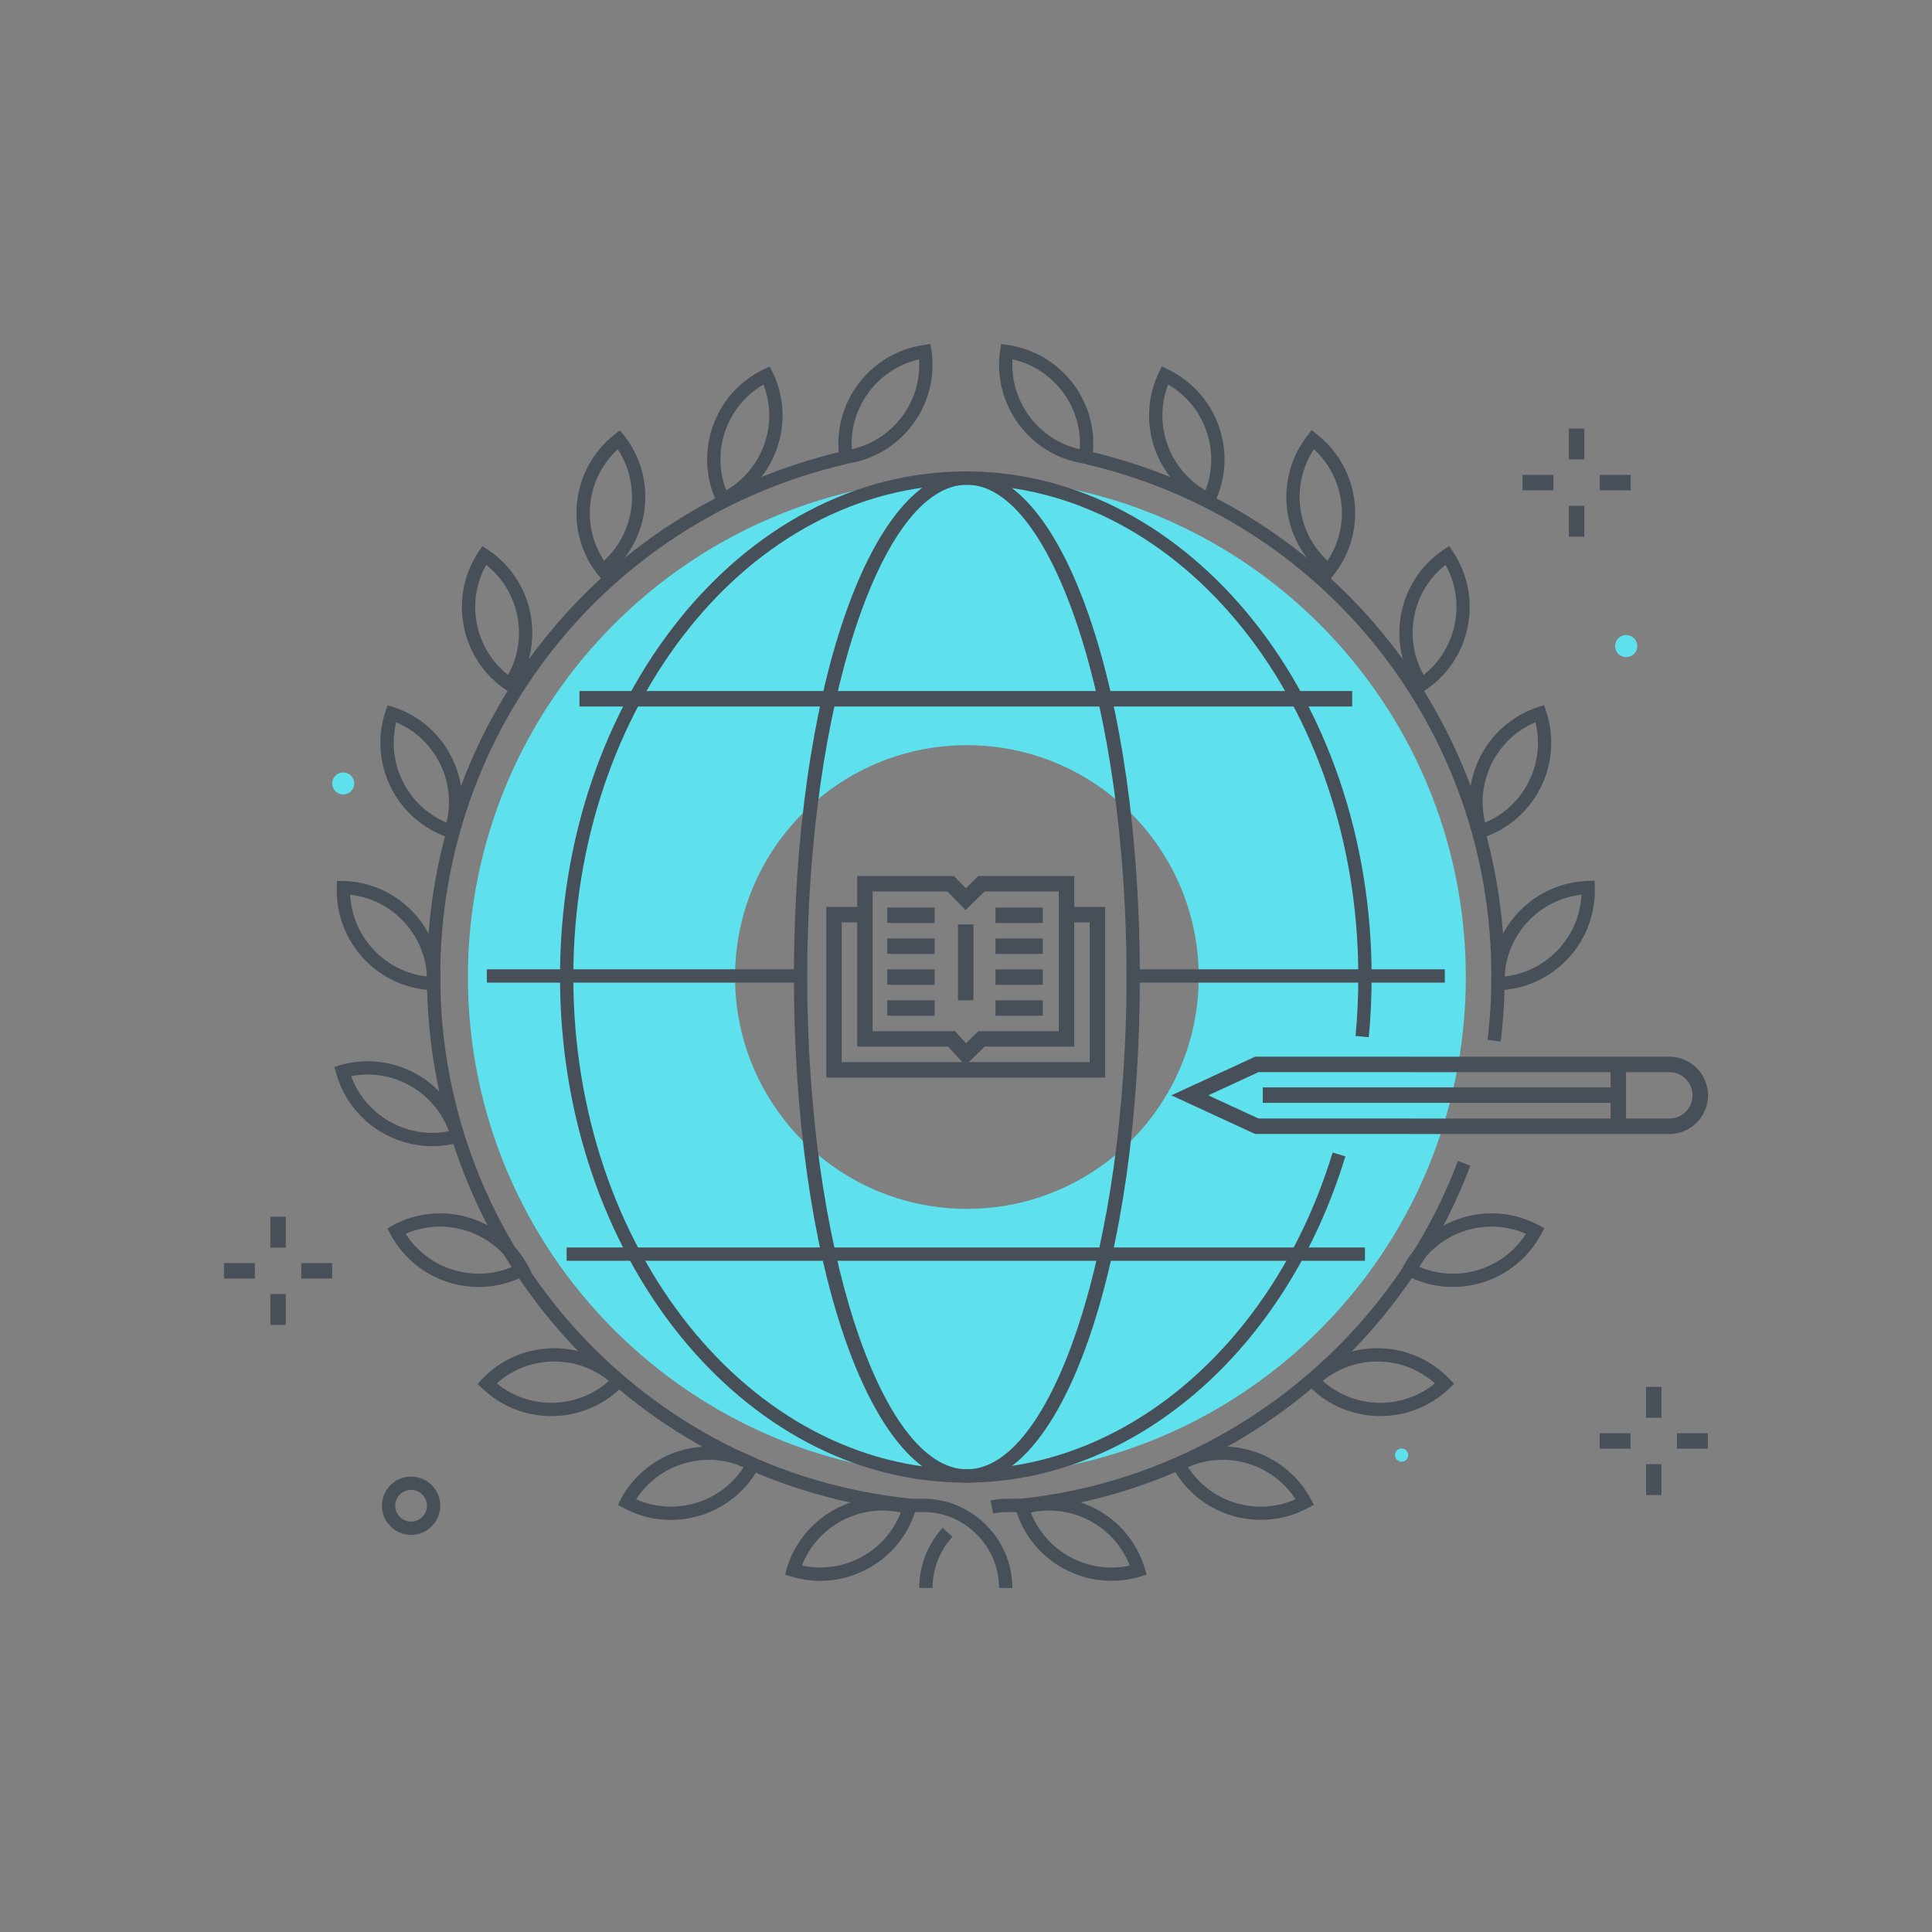 <svg xmlns="http://www.w3.org/2000/svg" width="250" height="250" viewBox="0 0 250 250">
  <rect x="0" y="0" width="250" height="250" fill="#808080" stroke="none"/>
  <g fill="none" fill-rule="evenodd">
    <path fill="#5FE0ED" d="M125.113,156.427 C108.545,156.427 95.113,142.995 95.113,126.427 C95.113,109.858 108.545,96.427 125.113,96.427 C141.682,96.426 155.113,109.858 155.113,126.427 C155.113,142.995 141.682,156.427 125.113,156.427 Z M125.113,61.863 C89.455,61.863 60.549,90.769 60.549,126.427 C60.549,162.084 89.455,190.99 125.113,190.99 C160.771,190.99 189.677,162.084 189.677,126.427 C189.677,90.769 160.771,61.863 125.113,61.863 Z"/>
    <path fill="#475059" d="M125.113,62.724 C113.914,62.724 104.453,91.896 104.453,126.426 C104.453,160.958 113.914,190.129 125.113,190.129 C136.312,190.129 145.774,160.958 145.774,126.426 C145.774,91.896 136.312,62.724 125.113,62.724 Z M125.113,191.852 C112.562,191.852 102.731,163.114 102.731,126.426 C102.731,89.74 112.562,61.001 125.113,61.001 C137.664,61.001 147.495,89.74 147.495,126.426 C147.495,163.114 137.664,191.852 125.113,191.852 Z"/>
    <polygon fill="#475059" points="62.995 127.151 103.593 127.151 103.593 125.428 62.995 125.428"/>
    <polygon fill="#475059" points="146.635 127.151 186.958 127.151 186.958 125.428 146.635 125.428"/>
    <path fill="#475059" d="M124.976,191.852 C96.021,191.852 72.465,162.501 72.465,126.426 C72.465,90.351 96.021,61.001 124.976,61.001 C153.931,61.001 177.488,90.351 177.488,126.426 C177.488,129.031 177.364,131.651 177.12,134.216 L175.406,134.052 C175.645,131.542 175.766,128.976 175.766,126.426 C175.766,91.3 152.982,62.724 124.976,62.724 C96.97,62.724 74.186,91.3 74.186,126.426 C74.186,161.552 96.97,190.129 124.976,190.129 C145.904,190.129 164.979,173.654 172.444,149.131 L174.091,149.633 C166.404,174.885 146.666,191.852 124.976,191.852"/>
    <polygon fill="#475059" points="73.325 163.145 176.627 163.145 176.627 161.422 73.325 161.422"/>
    <polygon fill="#475059" points="74.982 91.419 174.97 91.419 174.97 89.419 74.982 89.419"/>
    <path fill="#475059" d="M131.002,205.488 L129.281,205.488 C129.281,200.221 125.021,195.812 119.786,195.659 L117.919,195.663 L117.797,195.653 C82.143,192.013 55.247,162.193 55.247,126.29 C55.247,93.666 77.409,65.736 109.141,58.367 L109.531,60.044 C78.583,67.231 56.969,94.472 56.969,126.29 C56.969,161.285 83.167,190.355 117.92,193.935 L117.98,193.93 L118.027,193.937 L119.811,193.937 C125.993,194.118 131.002,199.299 131.002,205.488"/>
    <path fill="#475059" d="M45.311 115.773C45.583 121.264 49.815 125.758 55.252 126.357 54.993 120.881 50.757 116.374 45.311 115.773zM56.093 128.14C48.985 127.925 43.371 121.967 43.58 114.859L43.606 113.998 44.467 113.99C51.576 114.205 57.19 120.163 56.98 127.271L56.955 128.132 56.093 128.14zM45.433 139.254C47.336 144.415 52.718 147.441 58.082 146.382 56.2 141.234 50.809 138.197 45.433 139.254zM55.939 148.314C50.301 148.314 45.107 144.585 43.508 138.899L43.275 138.069 44.095 137.804C50.94 135.886 58.08 139.891 60.004 146.738L60.237 147.568 59.417 147.833C58.258 148.159 57.089 148.314 55.939 148.314zM52.496 159.654C55.468 164.283 61.371 166.071 66.385 163.888 63.437 159.267 57.518 157.463 52.496 159.654zM61.943 166.537C57.331 166.537 52.862 164.062 50.54 159.721L50.133 158.961 50.877 158.526C57.149 155.177 64.982 157.55 68.338 163.821L68.745 164.581 68.001 165.017C66.071 166.047 63.992 166.537 61.943 166.537zM64.274 179.008C68.542 182.477 74.711 182.335 78.79 178.692 74.547 175.224 68.362 175.358 64.274 179.008zM71.342 183.245C68.139 183.245 64.931 182.063 62.437 179.684L61.814 179.089 62.383 178.443C67.295 173.302 75.478 173.111 80.626 178.018L81.249 178.613 80.678 179.259C78.147 181.909 74.747 183.245 71.342 183.245zM82.315 194.008C87.342 196.223 93.259 194.446 96.226 189.85 91.208 187.632 85.285 189.408 82.315 194.008zM86.808 196.682C84.748 196.682 82.661 196.188 80.723 195.148L79.964 194.74 80.342 193.964C83.713 187.703 91.553 185.347 97.817 188.711L98.576 189.12 98.197 189.894C95.869 194.219 91.409 196.682 86.808 196.682zM103.763 202.58C109.143 203.743 114.574 200.817 116.56 195.721 111.207 194.555 105.754 197.476 103.763 202.58zM106.133 204.56C104.908 204.56 103.663 204.384 102.431 204.014L101.606 203.767 101.822 202.932C103.87 196.123 111.08 192.242 117.891 194.289L118.716 194.536 118.5 195.371C116.822 200.95 111.681 204.56 106.133 204.56zM118.927 46.504C113.566 47.723 109.873 52.67 110.227 58.129 115.575 56.925 119.28 51.971 118.927 46.504zM108.775 60.115L108.617 59.267C107.595 52.229 112.49 45.667 119.527 44.641L120.379 44.516 120.537 45.364C121.558 52.402 116.664 58.963 109.627 59.99L108.775 60.115zM98.795 49.755C94.045 52.519 91.999 58.344 93.967 63.448 98.716 60.688 100.764 54.861 98.795 49.755zM93.174 65.778L92.771 65.017C89.693 58.605 92.403 50.881 98.811 47.798L99.588 47.424 99.991 48.186C103.07 54.598 100.36 62.322 93.95 65.404L93.174 65.778zM79.93 58.138C75.886 61.868 75.146 67.993 78.167 72.549 82.207 68.84 82.955 62.703 79.93 58.138zM77.895 74.995L77.336 74.338C72.949 68.741 73.93 60.615 79.523 56.223L80.201 55.691 80.759 56.347C85.147 61.945 84.166 70.071 78.572 74.462L77.895 74.995zM62.91 73.093C60.232 77.893 61.443 83.948 65.739 87.335 68.42 82.555 67.213 76.487 62.91 73.093zM66.243 89.743L65.508 89.293C59.592 85.347 57.985 77.321 61.926 71.401L62.404 70.684 63.139 71.134C69.056 75.081 70.663 83.106 66.721 89.026L66.243 89.743zM51.267 93.462C49.96 98.802 52.734 104.318 57.775 106.442 59.09 101.122 56.316 95.591 51.267 93.462zM58.901 108.629L58.072 108.391C51.321 106.158 47.64 98.846 49.869 92.092L50.139 91.274 50.967 91.512C57.719 93.747 61.399 101.058 59.171 107.811L58.901 108.629zM194.195 134.772L192.486 134.565C192.816 131.839 192.984 129.055 192.984 126.29 192.984 94.472 171.369 67.231 140.422 60.044L140.812 58.367C172.543 65.736 194.705 93.666 194.705 126.29 194.705 129.124 194.533 131.978 194.195 134.772M128.516 195.848L128.175 194.161C128.811 194.032 129.465 193.957 130.116 193.938L132.026 193.936C157.429 191.315 179.644 174.168 188.649 150.234L190.26 150.839C181.02 175.403 158.207 192.994 132.142 195.655L132.064 195.663 131.981 195.66 130.141 195.66C129.612 195.674 129.057 195.739 128.516 195.848M120.672 205.488L118.95 205.488C118.95 202.904 119.833 200.361 121.435 198.327 121.607 198.11 121.786 197.899 121.972 197.695L123.245 198.853C123.087 199.028 122.934 199.208 122.787 199.393 121.424 201.124 120.672 203.289 120.672 205.488"/>
    <path fill="#475059" d="M204.644 115.773C199.197 116.373 194.959 120.88 194.701 126.357 200.148 125.757 204.385 121.25 204.644 115.773zM192.998 128.167L192.972 127.27C192.763 120.163 198.376 114.205 205.485 113.99L206.347 113.963 206.371 114.826C206.581 121.967 200.968 127.925 193.86 128.14L192.998 128.167zM183.568 163.888C188.593 166.078 194.51 164.276 197.459 159.655 192.436 157.461 186.516 159.265 183.568 163.888zM188.005 166.536C185.956 166.536 183.881 166.047 181.951 165.017L181.194 164.612 181.614 163.823C184.97 157.55 192.804 155.174 199.076 158.527L199.834 158.931 199.43 159.69C197.094 164.054 192.619 166.536 188.005 166.536zM171.163 178.693C175.25 182.342 181.436 182.479 185.68 179.009 181.594 175.359 175.407 175.223 171.163 178.693zM178.603 183.242C175.198 183.242 171.803 181.907 169.274 179.259L168.675 178.632 169.332 178.014C174.473 173.11 182.656 173.299 187.569 178.443L188.168 179.07 187.536 179.665C185.03 182.055 181.812 183.242 178.603 183.242zM153.727 189.849C156.698 194.454 162.625 196.227 167.639 194.01 164.669 189.406 158.741 187.631 153.727 189.849zM163.137 196.675C158.531 196.675 154.08 194.214 151.756 189.895L151.34 189.124 152.149 188.706C158.4 185.345 166.24 187.703 169.61 193.964L170.015 194.716 169.266 195.127C167.312 196.177 165.209 196.675 163.137 196.675zM133.393 195.721C135.382 200.827 140.832 203.749 146.19 202.582 144.201 197.477 138.748 194.556 133.393 195.721zM143.825 204.555C138.263 204.555 133.13 200.946 131.452 195.371L131.204 194.544 132.063 194.288C138.874 192.245 146.082 196.123 148.131 202.932L148.379 203.758 147.552 204.005C146.311 204.377 145.057 204.555 143.825 204.555zM131.026 46.501C130.672 51.97 134.376 56.925 139.725 58.129 140.08 52.661 136.375 47.706 131.026 46.501zM141.212 60.121L140.325 59.99C133.289 58.964 128.394 52.403 129.416 45.364L129.539 44.512 130.391 44.636C137.463 45.667 142.357 52.229 141.336 59.267L141.212 60.121zM151.158 49.753C149.185 54.866 151.24 60.703 155.985 63.449 157.957 58.337 155.902 52.501 151.158 49.753zM156.801 65.809L155.985 65.396C149.593 62.322 146.883 54.598 149.962 48.186L150.333 47.413 151.108 47.782C157.551 50.881 160.26 58.605 157.181 65.016L156.801 65.809zM170.024 58.135C166.997 62.703 167.745 68.844 171.785 72.55 174.813 67.983 174.064 61.841 170.024 58.135zM172.08 75.022L171.374 74.457C165.787 70.071 164.806 61.945 169.193 56.347L169.73 55.664 170.408 56.206C176.023 60.615 177.004 68.741 172.616 74.338L172.08 75.022zM187.044 73.092C182.74 76.485 181.533 82.552 184.214 87.335 188.517 83.943 189.725 77.874 187.044 73.092zM183.731 89.769L183.234 89.029C179.29 83.106 180.896 75.081 186.813 71.134L187.527 70.658 188.005 71.37C191.968 77.321 190.361 85.347 184.445 89.293L183.731 89.769zM198.688 93.461C193.639 95.589 190.864 101.12 192.178 106.442 197.227 104.314 200.003 98.785 198.688 93.461zM191.065 108.661L190.782 107.814C188.554 101.058 192.234 93.747 198.985 91.512L199.801 91.243 200.073 92.057C202.313 98.846 198.633 106.158 191.881 108.391L191.065 108.661zM162.855 144.736L216.018 144.738C217.672 144.738 219.018 143.392 219.018 141.738 219.018 140.083 217.673 138.738 216.018 138.738L162.855 138.736 156.349 141.735 162.855 144.736zM216.018 146.738L162.416 146.736 151.573 141.735 162.416 136.736 216.018 136.738C218.775 136.738 221.018 138.981 221.018 141.738 221.018 144.495 218.775 146.738 216.018 146.738z"/>
    <polygon fill="#475059" points="208.408 145.738 210.408 145.738 210.408 138.139 208.408 138.139"/>
    <polygon fill="#475059" points="163.404 142.708 209.408 142.708 209.408 140.708 163.404 140.708"/>
    <polygon fill="#48515A" points="212.997 183.458 214.997 183.458 214.997 179.458 212.997 179.458"/>
    <polygon fill="#48515A" points="212.997 193.458 214.997 193.458 214.997 189.458 212.997 189.458"/>
    <polygon fill="#48515A" points="216.997 187.458 220.997 187.458 220.997 185.458 216.997 185.458"/>
    <polygon fill="#48515A" points="206.997 187.458 210.997 187.458 210.997 185.458 206.997 185.458"/>
    <polygon fill="#48515A" points="203.009 59.451 205.009 59.451 205.009 55.451 203.009 55.451"/>
    <polygon fill="#48515A" points="203.009 69.451 205.009 69.451 205.009 65.451 203.009 65.451"/>
    <polygon fill="#48515A" points="207.009 63.451 211.009 63.451 211.009 61.451 207.009 61.451"/>
    <polygon fill="#48515A" points="197.009 63.451 201.009 63.451 201.009 61.451 197.009 61.451"/>
    <polygon fill="#48515A" points="34.982 161.443 36.982 161.443 36.982 157.443 34.982 157.443"/>
    <polygon fill="#48515A" points="34.982 171.443 36.982 171.443 36.982 167.443 34.982 167.443"/>
    <polygon fill="#48515A" points="38.982 165.443 42.982 165.443 42.982 163.443 38.982 163.443"/>
    <polygon fill="#48515A" points="28.982 165.443 32.982 165.443 32.982 163.443 28.982 163.443"/>
    <polyline fill="#475059" points="143.006 139.434 106.922 139.434 106.922 117.351 111.922 117.351 111.922 119.351 108.922 119.351 108.922 137.434 141.006 137.434 141.006 119.351 138.005 119.351 138.005 117.351 143.006 117.351 143.006 139.434"/>
    <path fill="#475059" d="M112.922,133.434 L123.571,133.434 L125.003,134.997 L126.597,133.434 L137.006,133.434 L137.006,115.351 L127.413,115.351 L124.949,117.765 L122.585,115.351 L112.922,115.351 L112.922,133.434 Z M124.926,137.872 L122.691,135.434 L110.922,135.434 L110.922,113.351 L123.426,113.351 L124.979,114.937 L126.597,113.351 L139.006,113.351 L139.006,135.434 L127.413,135.434 L124.926,137.872 Z"/>
    <path fill="#FFF" d="M114.818,118.434 L120.943,118.434"/>
    <polygon fill="#475059" points="114.818 119.434 120.943 119.434 120.943 117.434 114.818 117.434"/>
    <path fill="#FFF" d="M114.818,122.434 L120.943,122.434"/>
    <polygon fill="#475059" points="114.818 123.434 120.943 123.434 120.943 121.434 114.818 121.434"/>
    <path fill="#FFF" d="M114.818,126.434 L120.943,126.434"/>
    <polygon fill="#475059" points="114.818 127.434 120.943 127.434 120.943 125.434 114.818 125.434"/>
    <path fill="#FFF" d="M128.818,118.434 L134.943,118.434"/>
    <polygon fill="#475059" points="128.818 119.434 134.943 119.434 134.943 117.434 128.818 117.434"/>
    <path fill="#FFF" d="M128.818,122.434 L134.943,122.434"/>
    <polygon fill="#475059" points="128.818 123.434 134.943 123.434 134.943 121.434 128.818 121.434"/>
    <path fill="#FFF" d="M128.818,126.434 L134.943,126.434"/>
    <polygon fill="#475059" points="128.818 127.434 134.943 127.434 134.943 125.434 128.818 125.434"/>
    <path fill="#FFF" d="M124.964,119.622 L124.964,129.434"/>
    <polygon fill="#475059" points="123.964 129.434 125.964 129.434 125.964 119.622 123.964 119.622"/>
    <path fill="#FFF" d="M114.818,130.434 L120.943,130.434"/>
    <polygon fill="#475059" points="114.818 131.434 120.943 131.434 120.943 129.434 114.818 129.434"/>
    <path fill="#FFF" d="M128.818,130.434 L134.943,130.434"/>
    <polygon fill="#475059" points="128.818 131.434 134.943 131.434 134.943 129.434 128.818 129.434"/>
    <path fill="#5FE0ED" d="M211.862,83.602 C211.862,84.393 211.22,85.034 210.429,85.034 C209.638,85.034 208.997,84.393 208.997,83.602 C208.997,82.811 209.638,82.169 210.429,82.169 C211.22,82.169 211.862,82.811 211.862,83.602"/>
    <path fill="#475059" d="M53.194,192.791 C52.062,192.791 51.141,193.711 51.141,194.843 C51.141,195.975 52.062,196.896 53.194,196.896 C54.326,196.896 55.247,195.975 55.247,194.843 C55.247,193.711 54.326,192.791 53.194,192.791 Z M53.194,198.619 C51.113,198.619 49.42,196.924 49.42,194.843 C49.42,192.762 51.113,191.068 53.194,191.068 C55.276,191.068 56.969,192.762 56.969,194.843 C56.969,196.924 55.276,198.619 53.194,198.619 Z"/>
    <path fill="#5FE0ED" d="M180.508 188.289C180.508 187.816 180.891 187.433 181.364 187.433 181.837 187.433 182.22 187.816 182.22 188.289 182.22 188.762 181.837 189.145 181.364 189.145 180.891 189.145 180.508 188.762 180.508 188.289M45.839 101.379C45.839 102.168 45.2 102.807 44.411 102.807 43.623 102.807 42.984 102.168 42.984 101.379 42.984 100.591 43.623 99.952 44.411 99.952 45.2 99.952 45.839 100.591 45.839 101.379"/>
  </g>
</svg>
